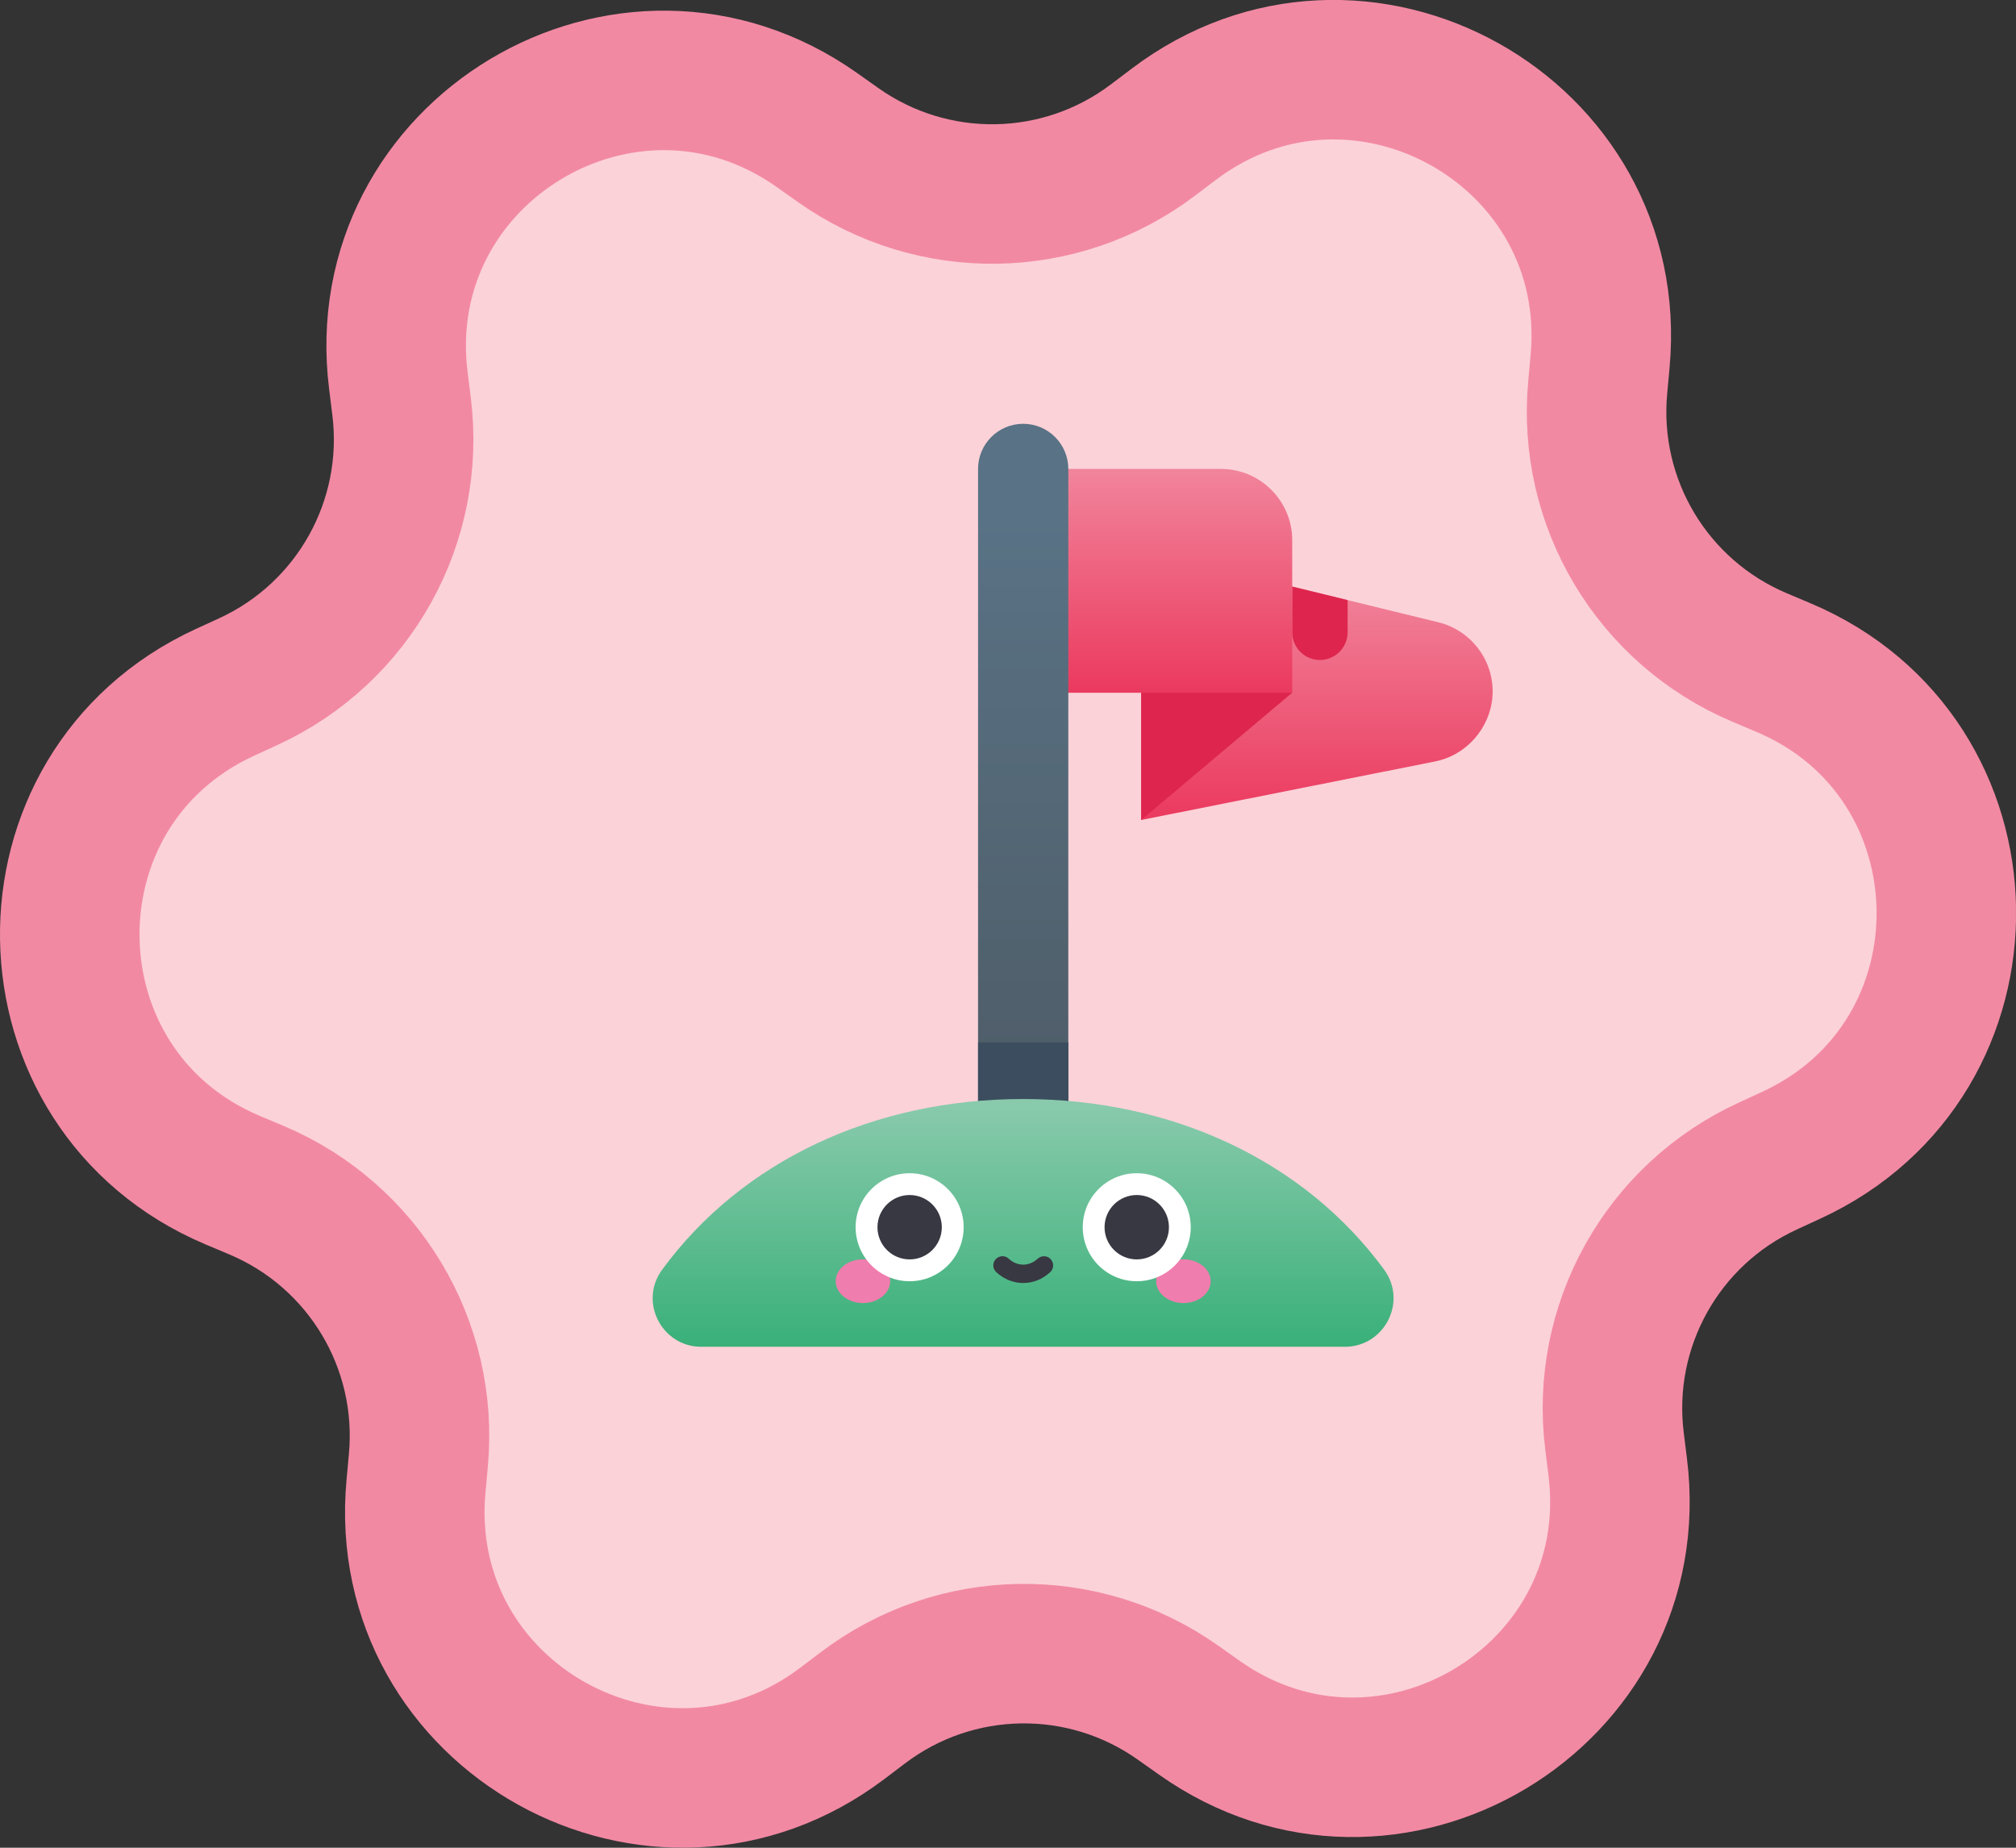 <svg width="48" height="44" viewBox="0 0 48 44" fill="none" xmlns="http://www.w3.org/2000/svg">
<rect x="0" y="0" width="48" height="44" fill="#333333" stroke="none"/>
<g id="badge_01" clip-path="url(#clip0_7901_1956)">
<path id="Vector" d="M19.451 3.097L19.954 3.453C22.213 5.052 25.246 5.004 27.453 3.333L27.945 2.961C32.344 -0.369 38.605 3.114 38.097 8.61L38.041 9.222C37.785 11.978 39.345 14.58 41.894 15.656L42.462 15.896C47.546 18.041 47.66 25.204 42.646 27.511L42.087 27.769C39.572 28.925 38.097 31.577 38.441 34.322L38.517 34.934C39.202 40.409 33.055 44.09 28.551 40.901L28.048 40.545C25.789 38.946 22.756 38.994 20.549 40.665L20.058 41.037C15.658 44.367 9.397 40.884 9.905 35.389L9.961 34.776C10.217 32.02 8.658 29.418 6.108 28.342L5.54 28.103C0.457 25.957 0.342 18.794 5.356 16.487L5.916 16.23C8.43 15.073 9.905 12.421 9.561 9.676L9.485 9.065C8.8 3.591 14.947 -0.09 19.451 3.097Z" fill="#FBD2D8" stroke="#F289A3" stroke-width="3.322" stroke-miterlimit="10"/>
<g id="Group">
<path id="Vector_2" d="M34.175 18.131L27.168 19.527L30.211 13.832L34.245 14.818C35.005 15.004 35.539 15.684 35.539 16.467C35.539 17.25 34.967 17.973 34.173 18.131H34.175Z" fill="url(#paint0_linear_7901_1956)"/>
<path id="Vector_3" d="M30.767 13.967V15.057C30.767 15.421 31.062 15.716 31.426 15.716C31.79 15.716 32.086 15.421 32.086 15.057V14.29L30.765 13.967H30.767Z" fill="#DE254D"/>
<path id="Vector_4" d="M30.766 16.496L27.169 19.528V16.496L28.385 15.281L30.766 16.496Z" fill="#DE254D"/>
<path id="Vector_5" d="M29.069 11.167H24.562V16.496H30.767V12.864C30.767 11.927 30.007 11.167 29.069 11.167Z" fill="url(#paint1_linear_7901_1956)"/>
<path id="Vector_6" d="M24.362 10.092C23.769 10.092 23.287 10.573 23.287 11.167V27.247H25.436V11.167C25.436 10.574 24.955 10.092 24.361 10.092H24.362Z" fill="url(#paint2_linear_7901_1956)"/>
<path id="Vector_7" d="M23.287 24.823H25.436V27.247H23.287V24.823Z" fill="#3B4D5E"/>
<path id="Vector_8" d="M32.958 30.237C31.056 27.642 27.915 26.171 24.361 26.171C20.807 26.171 17.666 27.642 15.764 30.237C15.205 30.999 15.755 32.071 16.699 32.071H32.02C32.964 32.071 33.514 30.997 32.957 30.237H32.958Z" fill="url(#paint3_linear_7901_1956)"/>
<g id="Group_2">
<path id="Vector_9" d="M20.546 31.03C20.904 31.03 21.195 30.797 21.195 30.509C21.195 30.222 20.904 29.988 20.546 29.988C20.188 29.988 19.898 30.222 19.898 30.509C19.898 30.797 20.188 31.03 20.546 31.03Z" fill="#EF7DAD"/>
<path id="Vector_10" d="M28.177 31.03C28.535 31.03 28.825 30.797 28.825 30.509C28.825 30.222 28.535 29.988 28.177 29.988C27.819 29.988 27.528 30.222 27.528 30.509C27.528 30.797 27.819 31.03 28.177 31.03Z" fill="#EF7DAD"/>
<path id="Vector_11" d="M21.658 30.51C22.368 30.51 22.944 29.934 22.944 29.224C22.944 28.514 22.368 27.938 21.658 27.938C20.948 27.938 20.372 28.514 20.372 29.224C20.372 29.934 20.948 30.51 21.658 30.51Z" fill="white"/>
<path id="Vector_12" d="M27.066 30.51C27.776 30.51 28.351 29.934 28.351 29.224C28.351 28.514 27.776 27.938 27.066 27.938C26.355 27.938 25.78 28.514 25.78 29.224C25.78 29.934 26.355 30.51 27.066 30.51Z" fill="white"/>
<g id="Group_3">
<path id="Vector_13" d="M21.658 29.99C22.081 29.99 22.424 29.647 22.424 29.224C22.424 28.801 22.081 28.457 21.658 28.457C21.235 28.457 20.892 28.801 20.892 29.224C20.892 29.647 21.235 29.99 21.658 29.99Z" fill="#383842"/>
<path id="Vector_14" d="M27.066 29.99C27.489 29.99 27.832 29.647 27.832 29.224C27.832 28.801 27.489 28.457 27.066 28.457C26.642 28.457 26.299 28.801 26.299 29.224C26.299 29.647 26.642 29.99 27.066 29.99Z" fill="#383842"/>
</g>
<path id="Vector_15" d="M24.362 30.552C24.134 30.552 23.907 30.467 23.72 30.293C23.631 30.212 23.625 30.073 23.709 29.984C23.79 29.896 23.929 29.89 24.017 29.973C24.221 30.162 24.504 30.162 24.707 29.973C24.796 29.892 24.935 29.896 25.016 29.984C25.098 30.073 25.094 30.212 25.005 30.293C24.82 30.467 24.591 30.552 24.362 30.552Z" fill="#383842"/>
</g>
</g>
</g>
<defs>
<linearGradient id="paint0_linear_7901_1956" x1="31.351" y1="19.521" x2="31.351" y2="13.826" gradientUnits="userSpaceOnUse">
<stop stop-color="#EB395E"/>
<stop offset="0.98" stop-color="#F1839A"/>
</linearGradient>
<linearGradient id="paint1_linear_7901_1956" x1="27.66" y1="16.49" x2="27.66" y2="11.161" gradientUnits="userSpaceOnUse">
<stop stop-color="#EB395E"/>
<stop offset="0.98" stop-color="#F1839A"/>
</linearGradient>
<linearGradient id="paint2_linear_7901_1956" x1="24.357" y1="29.491" x2="24.357" y2="12.336" gradientUnits="userSpaceOnUse">
<stop offset="0.02" stop-color="#4C5861"/>
<stop offset="1" stop-color="#597285"/>
</linearGradient>
<linearGradient id="paint3_linear_7901_1956" x1="24.357" y1="32.067" x2="24.357" y2="26.167" gradientUnits="userSpaceOnUse">
<stop stop-color="#39B079"/>
<stop offset="0.98" stop-color="#89CAAC"/>
</linearGradient>
<clipPath id="clip0_7901_1956">
<rect width="47.999" height="44" fill="white"/>
</clipPath>
</defs>
</svg>
